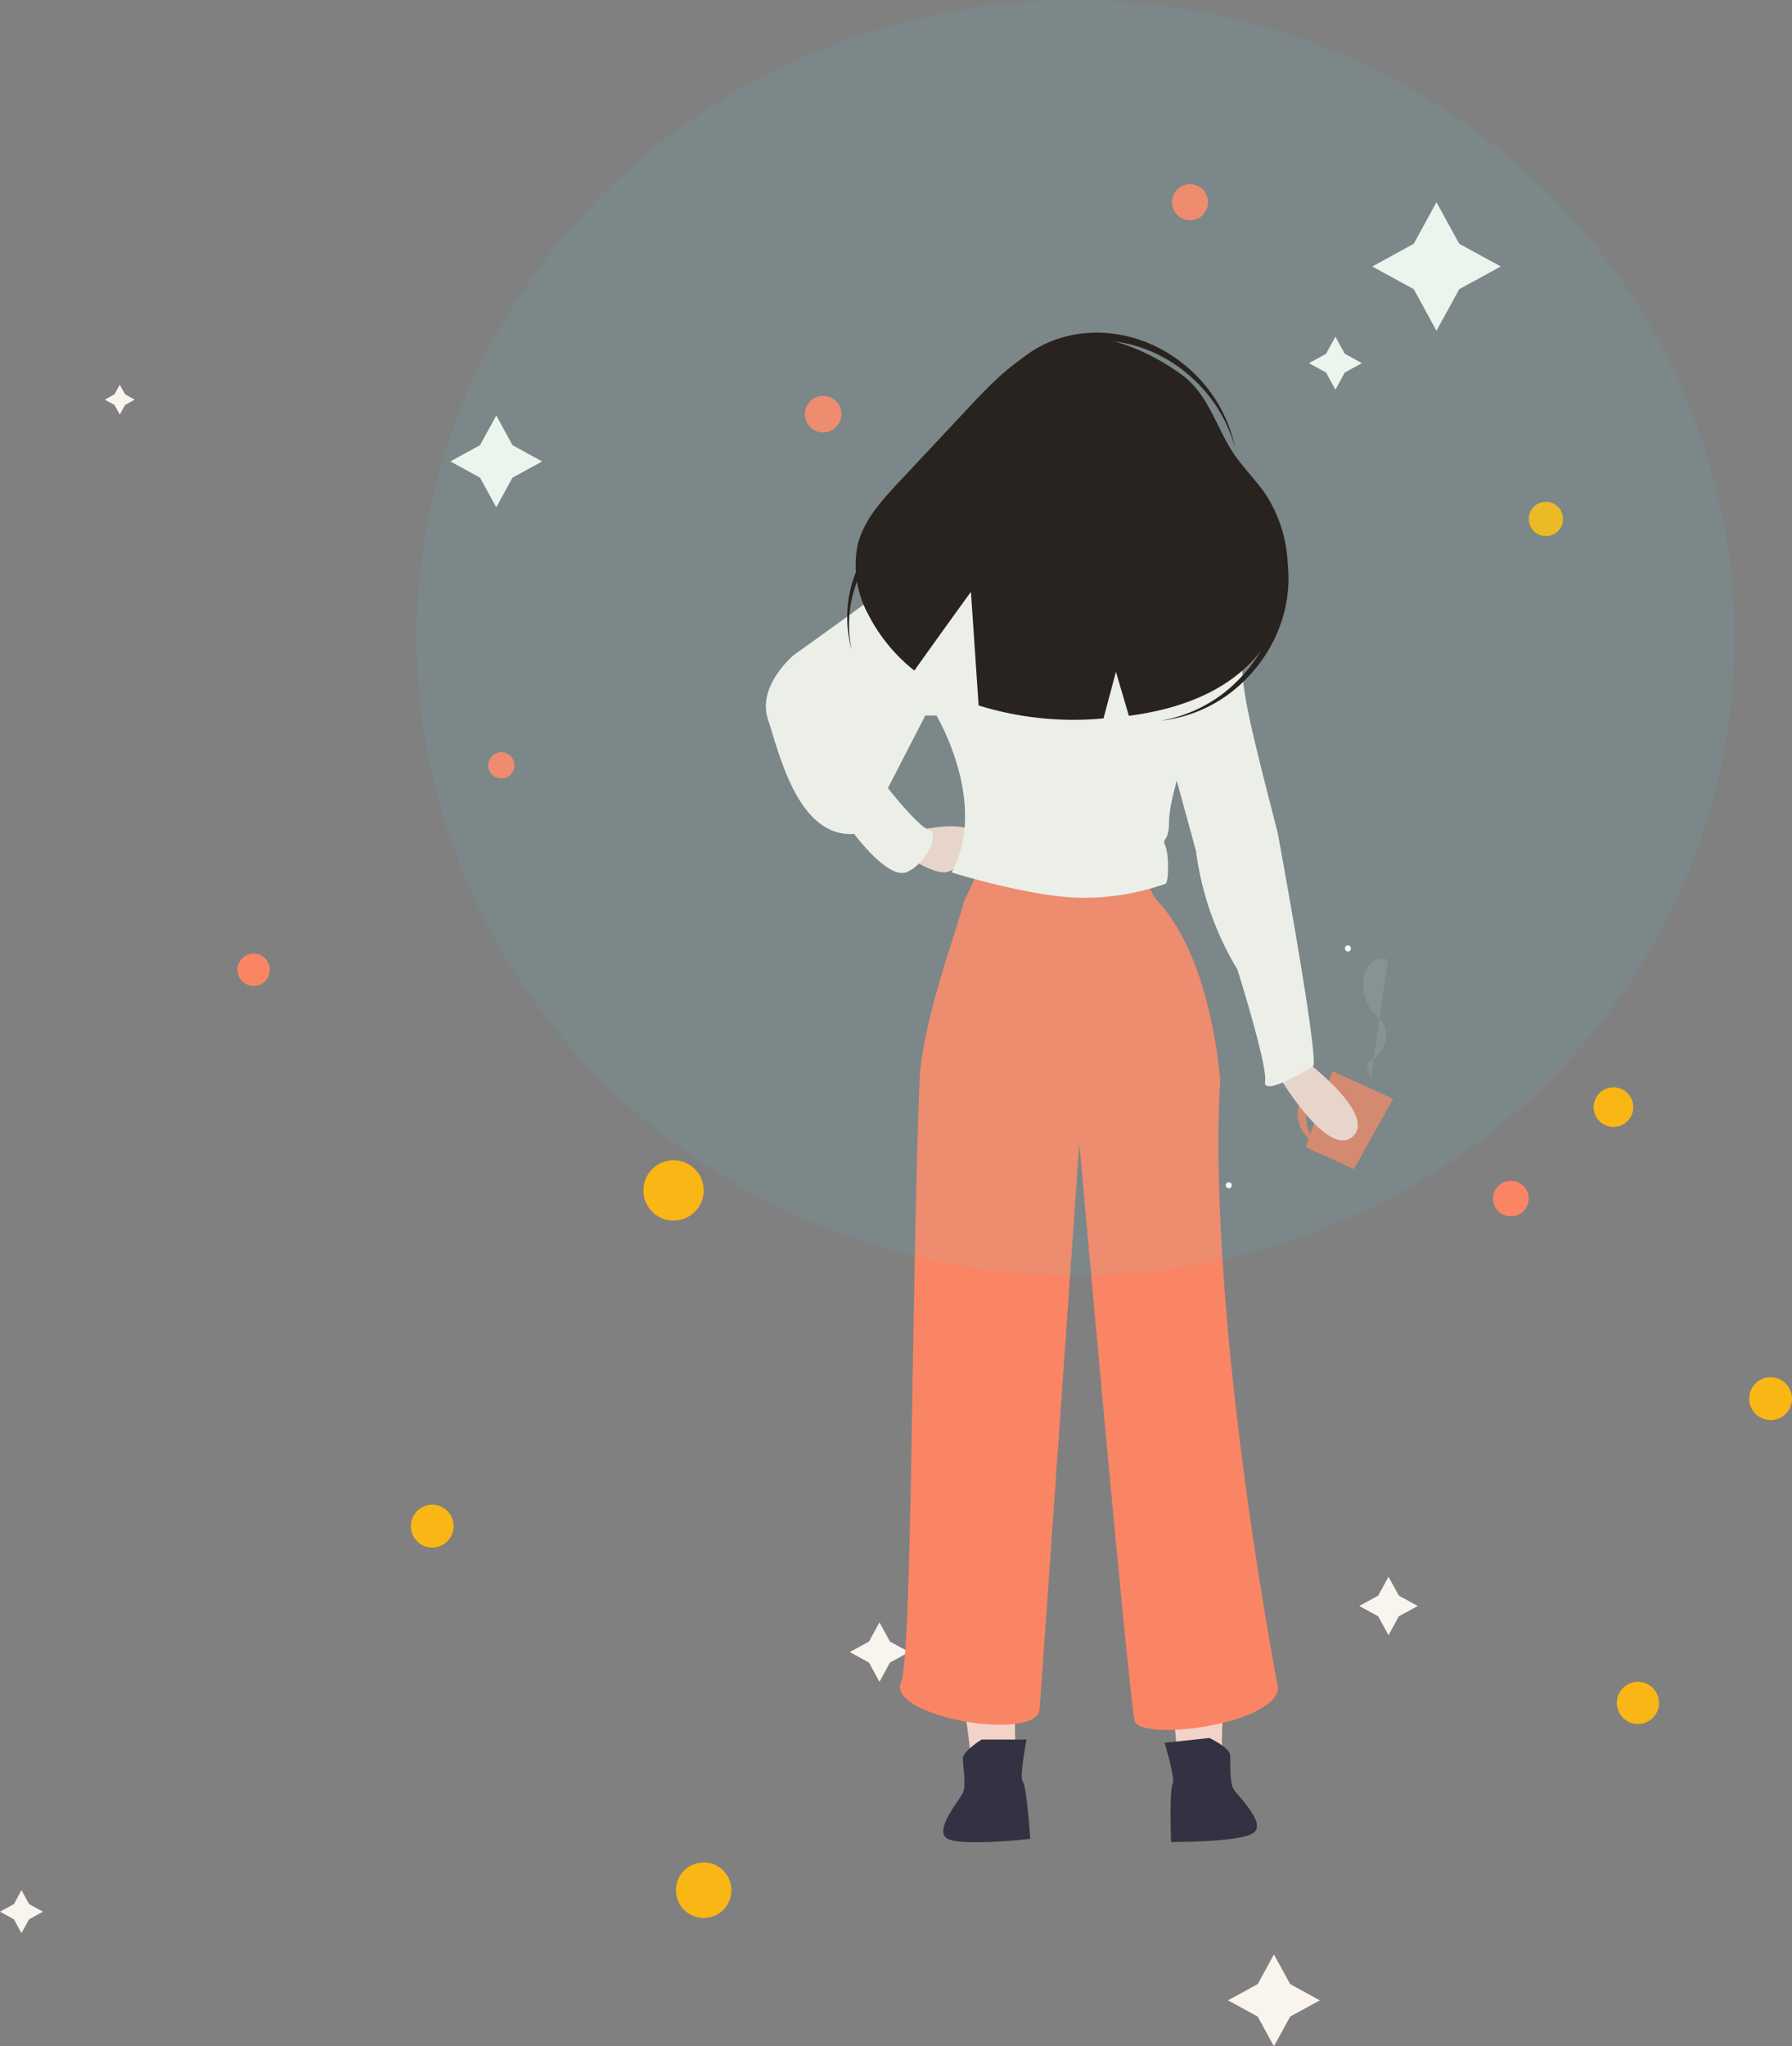 <svg xmlns="http://www.w3.org/2000/svg" width="277.933" height="317.227" viewBox="0 0 277.933 317.227"><rect x="0" y="0" width="277.933" height="317.227" fill="#808080" stroke="none"/><defs><style>.a{fill:#f9b615;}.b{fill:#fa8565;}.c{fill:#f9f4ed;}.d,.e{fill:#fff;}.e{opacity:0.1;}.f{fill:#df8366;}.g{fill:#f3d3c7;}.h{fill:#323242;}.i{fill:#ecb7b7;}.j{fill:#f9efe6;}.k{fill:#281510;}.l{fill:#2ee5ff;opacity:0.066;}</style></defs><g transform="translate(0 51.258)"><g transform="translate(0 -22.707)"><path class="a" d="M108.829,155.525a4.674,4.674,0,1,1-4.674-4.674A4.674,4.674,0,0,1,108.829,155.525Z" transform="translate(0.31 0.469)"/><path class="a" d="M241.687,51.758a2.658,2.658,0,1,1-.782-1.893A2.668,2.668,0,0,1,241.687,51.758Z" transform="translate(0.735 0.153)"/><path class="b" d="M37.171,115.74a2.51,2.51,0,1,1-2.51-2.51A2.51,2.51,0,0,1,37.171,115.74Z" transform="translate(4.678 6.044)"/><path class="a" d="M113.117,263.663a4.3,4.3,0,1,1-4.3-4.293,4.3,4.3,0,0,1,4.3,4.293Z" transform="translate(0.325 0.807)"/><path class="a" d="M252.549,142.65a3.07,3.07,0,1,1-3.069-3.07A3.069,3.069,0,0,1,252.549,142.65Z" transform="translate(0.767 0.434)"/><path class="a" d="M256.53,234.72a3.27,3.27,0,1,1-3.27-3.27A3.27,3.27,0,0,1,256.53,234.72Z" transform="translate(0.778 0.72)"/><circle class="a" cx="3.32" cy="3.32" r="3.32" transform="translate(63.718 204.715)"/><circle class="b" cx="2.036" cy="2.036" r="2.036" transform="translate(75.715 88.053)"/><path class="b" d="M130.118,35.539a2.839,2.839,0,1,1-2.829-2.829A2.839,2.839,0,0,1,130.118,35.539Z" transform="translate(0.387 0.102)"/><circle class="b" cx="2.799" cy="2.799" r="2.799" transform="translate(181.774)"/><circle class="b" cx="2.759" cy="2.759" r="2.759" transform="translate(231.568 154.499)"/><path class="b" d="M156.6,248.631a3.591,3.591,0,1,1-1.037-2.565A3.6,3.6,0,0,1,156.6,248.631Z" transform="translate(0.465 0.762)"/><path class="c" d="M18.527,30.99l.823,1.495,1.495.823-1.495.823-.823,1.495L17.7,34.13l-1.495-.823,1.495-.823Z" transform="translate(0.05 0.096)"/><path class="c" d="M3.33,263.65l1.184,2.157,2.147,1.174-2.147,1.184L3.33,270.321l-1.174-2.157L0,266.98l2.157-1.174Z" transform="translate(0 0.82)"/><path class="c" d="M222.131,2.79l3.531,6.44,6.44,3.521-6.44,3.521-3.531,6.44-3.521-6.44-6.43-3.521,6.43-3.521Z" transform="translate(0.66 0.009)"/><path class="c" d="M135.994,222.26l1.625,2.979,2.979,1.625-2.979,1.635-1.625,2.979-1.625-2.979-2.979-1.635,2.979-1.625Z" transform="translate(0.409 0.692)"/><path class="c" d="M196.992,273.58l2.518,4.6,4.6,2.518-4.6,2.518-2.518,4.6-2.518-4.6-4.6-2.518,4.6-2.518Z" transform="translate(0.591 0.851)"/><path class="c" d="M214.7,215.2l1.6,2.939,2.939,1.6-2.939,1.605-1.6,2.929-1.6-2.929-2.939-1.605,2.939-1.6Z" transform="translate(0.654 0.67)"/><path class="c" d="M206.483,23.57l1.455,2.648,2.658,1.455-2.658,1.455-1.455,2.658-1.444-2.658-2.658-1.455,2.658-1.455Z" transform="translate(0.63 0.073)"/><circle class="a" cx="3.32" cy="3.32" r="3.32" transform="translate(271.292 184.954)"/><path class="c" d="M76.752,35.75l2.518,4.6,4.6,2.518-4.6,2.518-2.518,4.6-2.518-4.6-4.6-2.518,4.6-2.518Z" transform="translate(0.217 0.111)"/><g transform="translate(118.783 23.015)"><ellipse class="d" cx="0.461" cy="0.471" rx="0.461" ry="0.471" transform="translate(71.337 131.705)"/><ellipse class="d" cx="0.461" cy="0.471" rx="0.461" ry="0.471" transform="translate(89.814 94.991)"/><ellipse class="d" cx="0.461" cy="0.471" rx="0.461" ry="0.471" transform="translate(64.867 24.382)"/><path class="e" d="M174.411,87.61h7.022q-3.671,1.926-7.363,3.822V87.781Z" transform="translate(-118.241 -22.743)"/><path class="f" d="M201.061,141.795a4.815,4.815,0,0,1,4.323-2.9l.632-1.816,9.429,4.283-6.079,10.9-7.453-3.391.461-1.334a4.935,4.935,0,0,1-1.314-5.738Zm1.555,5.016,2.448-7.022a4.865,4.865,0,0,0-2.829,2.929,4.955,4.955,0,0,0,.381,4.093Z" transform="translate(-118.159 -22.589)"/><path class="g" d="M201.013,134.82s12.208,8.878,8.135,12.439S196.94,136.6,196.94,136.6Z" transform="translate(-118.17 -22.596)"/><path class="g" d="M142.5,148.873s2.317,29.6,2.9,33.745,1.164,41.459,2.327,45.6,2.3,14.214,2.3,14.214h7.022s-.582-18.357,1.164-25.469,1.164-26.643,1.164-26.643,3.481-34.938,1.745-39.683S142.5,148.873,142.5,148.873Z" transform="translate(-118.339 -22.555)"/><path class="h" d="M151.788,240.37s-2.909,1.776-2.909,2.959.582,4.143,0,5.327-4.654,5.928-2.327,7.112,12.79,0,12.79,0-.582-8.3-1.164-8.888.582-6.51.582-6.51Z" transform="translate(-118.329 -22.267)"/><path class="g" d="M186.847,148.14s.732,29.692.582,33.875,3.12,41.348,2.387,45.6S188.974,242,188.974,242l-6.942.742s-1.314-18.317-3.782-25.2-3.9-26.382-3.9-26.382S167.327,156.8,168.53,151.9,186.847,148.14,186.847,148.14Z" transform="translate(-118.259 -22.555)"/><path class="h" d="M187.022,240.13s3.08,1.454,3.2,2.638-.15,4.183.552,5.3,5.226,5.387,3.009,6.821-12.719,1.364-12.719,1.364-.271-8.306.241-8.958-1.244-6.42-1.244-6.42Z" transform="translate(-118.223 -22.268)"/><path class="b" d="M150.646,104.6s5.878-9.419-1.675,6.54c-.572,3.15-6.41,18.056-6.791,27.646-1.3,32.862-1.083,88.976-2.869,93.129-2.3,5.327,21.136,9.419,21.507,4.143s6.149-87.6,6.149-87.6,7.7,86.2,8.587,89.438,21.4.682,22.239-4.935c-11.726-64.289-8.968-94.172-8.968-94.172s-1.164-18.437-9.4-27.636c-2.006-2.006-1.665-3.671-1.465-6.55Z" transform="translate(-118.35 -22.698)"/><path class="g" d="M141.922,99.872s7.553-1.776,8.717.592-2.909,5.918-4.654,5.918-4.644-1.776-4.644-1.776Z" transform="translate(-118.343 -22.707)"/><ellipse class="i" cx="10.462" cy="10.663" rx="10.462" ry="10.663" transform="translate(39.859 4.731)"/><path class="i" d="M162.288,45.577S161,55.037,159.88,55.037s8.717,5.337,8.717,5.337l7.553-1.184,2.327-3.561s-3.611-5.7-3.611-10.442S162.288,45.577,162.288,45.577Z" transform="translate(-118.286 -22.881)"/><path class="j" d="M164.571,55a8.477,8.477,0,0,0-2.327-1.184H157.6c-.582,0-8.135,1.776-8.135,1.776L144.81,82.248s8.135,13.622,2.327,24.275c0,0,10.4,3.29,18.537,3.882a37.757,37.757,0,0,0,14.6-2.107c.582,0,.582-4.735,0-5.918s.582-.592.582-3.551,1.735-8.3,1.735-8.3l8.135-30.194S180.27,54.412,178.525,55s-7.022,2.367-8.135,1.776A53.165,53.165,0,0,0,164.571,55Z" transform="translate(-118.332 -22.848)"/><path class="j" d="M151.292,56.182l-1.745-.592s-3.461-.592-7.553,2.959-19.179,14.214-19.179,14.214S117,77.5,118.741,82.795s4.654,18.357,13.371,17.765c0,0,5.226,7.1,8.135,5.918s5.226-5.918,3.481-6.51-6.39-6.52-6.39-6.52L143.147,82.2h1.745l6.4-3.551Z" transform="translate(-118.414 -22.842)"/><path class="j" d="M183.236,60.2l4.685.261s4.173,1.485,4.123,9.209-.311,8.025,5.537,30.585c0,0,6.6,35.651,5.487,36.333s-7.834,4.715-7.423,2.307-4.293-17.344-4.293-17.344a47.145,47.145,0,0,1-6.42-18.357L181.17,89.451Z" transform="translate(-118.219 -22.828)"/><path class="k" d="M195.817,47.905c-1.294-1.866-2.889-3.5-4.253-5.316-3.16-4.183-4.253-9.76-8.486-12.96s-10.834-6.3-16.05-6.019c-6.911.331-12.388,5.788-17.153,10.9L138.931,46.19c-2.638,2.829-5.367,5.828-6.31,9.6a15.95,15.95,0,0,0,1.645,10.864,26.292,26.292,0,0,0,7.132,8.677c3.641-5.126,8.777-12.208,8.777-12.208l1.194,17.615a49.694,49.694,0,0,0,19.37,2.006l1.926-7.222,2.006,6.821c7.794-1,15.628-3.792,20.453-10.031A21.326,21.326,0,0,0,195.817,47.905Z" transform="translate(-118.371 -22.942)"/><path class="k" d="M152.212,46.132a18.7,18.7,0,0,1,3.712-15.618c6.691-8.085,19.22-8.536,27.987-1a22.65,22.65,0,0,1,7.212,11.435,22.429,22.429,0,0,0-7.463-12.659c-8.757-7.523-21.286-7.022-27.987,1A18.818,18.818,0,0,0,152.212,46.132Z" transform="translate(-118.311 -22.944)"/><path class="k" d="M131.692,72.072a18.628,18.628,0,0,1,3.7-15.608c6.7-8.085,19.23-8.547,27.987-1a22.48,22.48,0,0,1,7.182,11.446A22.44,22.44,0,0,0,163.1,54.237c-8.767-7.523-21.3-7.022-27.987,1A18.8,18.8,0,0,0,131.692,72.072Z" transform="translate(-118.375 -22.863)"/><path class="k" d="M178.23,43.111a17.855,17.855,0,0,1,14.886,5.3c7.242,7.574,6.45,20.323-1.755,28.468a21.958,21.958,0,0,1-11.9,6.159,21.728,21.728,0,0,0,13.1-6.32c8.215-8.145,9.028-20.885,1.765-28.468a18.056,18.056,0,0,0-16.1-5.136Z" transform="translate(-118.228 -22.882)"/><path class="e" d="M214.6,119.86a2.688,2.688,0,0,0-2.949.883,4.3,4.3,0,0,0-.562,1.113,6.47,6.47,0,0,0,1.444,6.38,12.045,12.045,0,0,1,1.174,1.2,3.762,3.762,0,0,1,.421,3.37,5.6,5.6,0,0,1-2.147,2.688,1.5,1.5,0,0,0-.512.461c-.371.652.381,1.374.522,2.107" transform="translate(-118.127 -22.643)"/></g></g><ellipse class="l" cx="102.21" cy="98.868" rx="102.21" ry="98.868" transform="translate(64.613 -51.258)"/></g></svg>